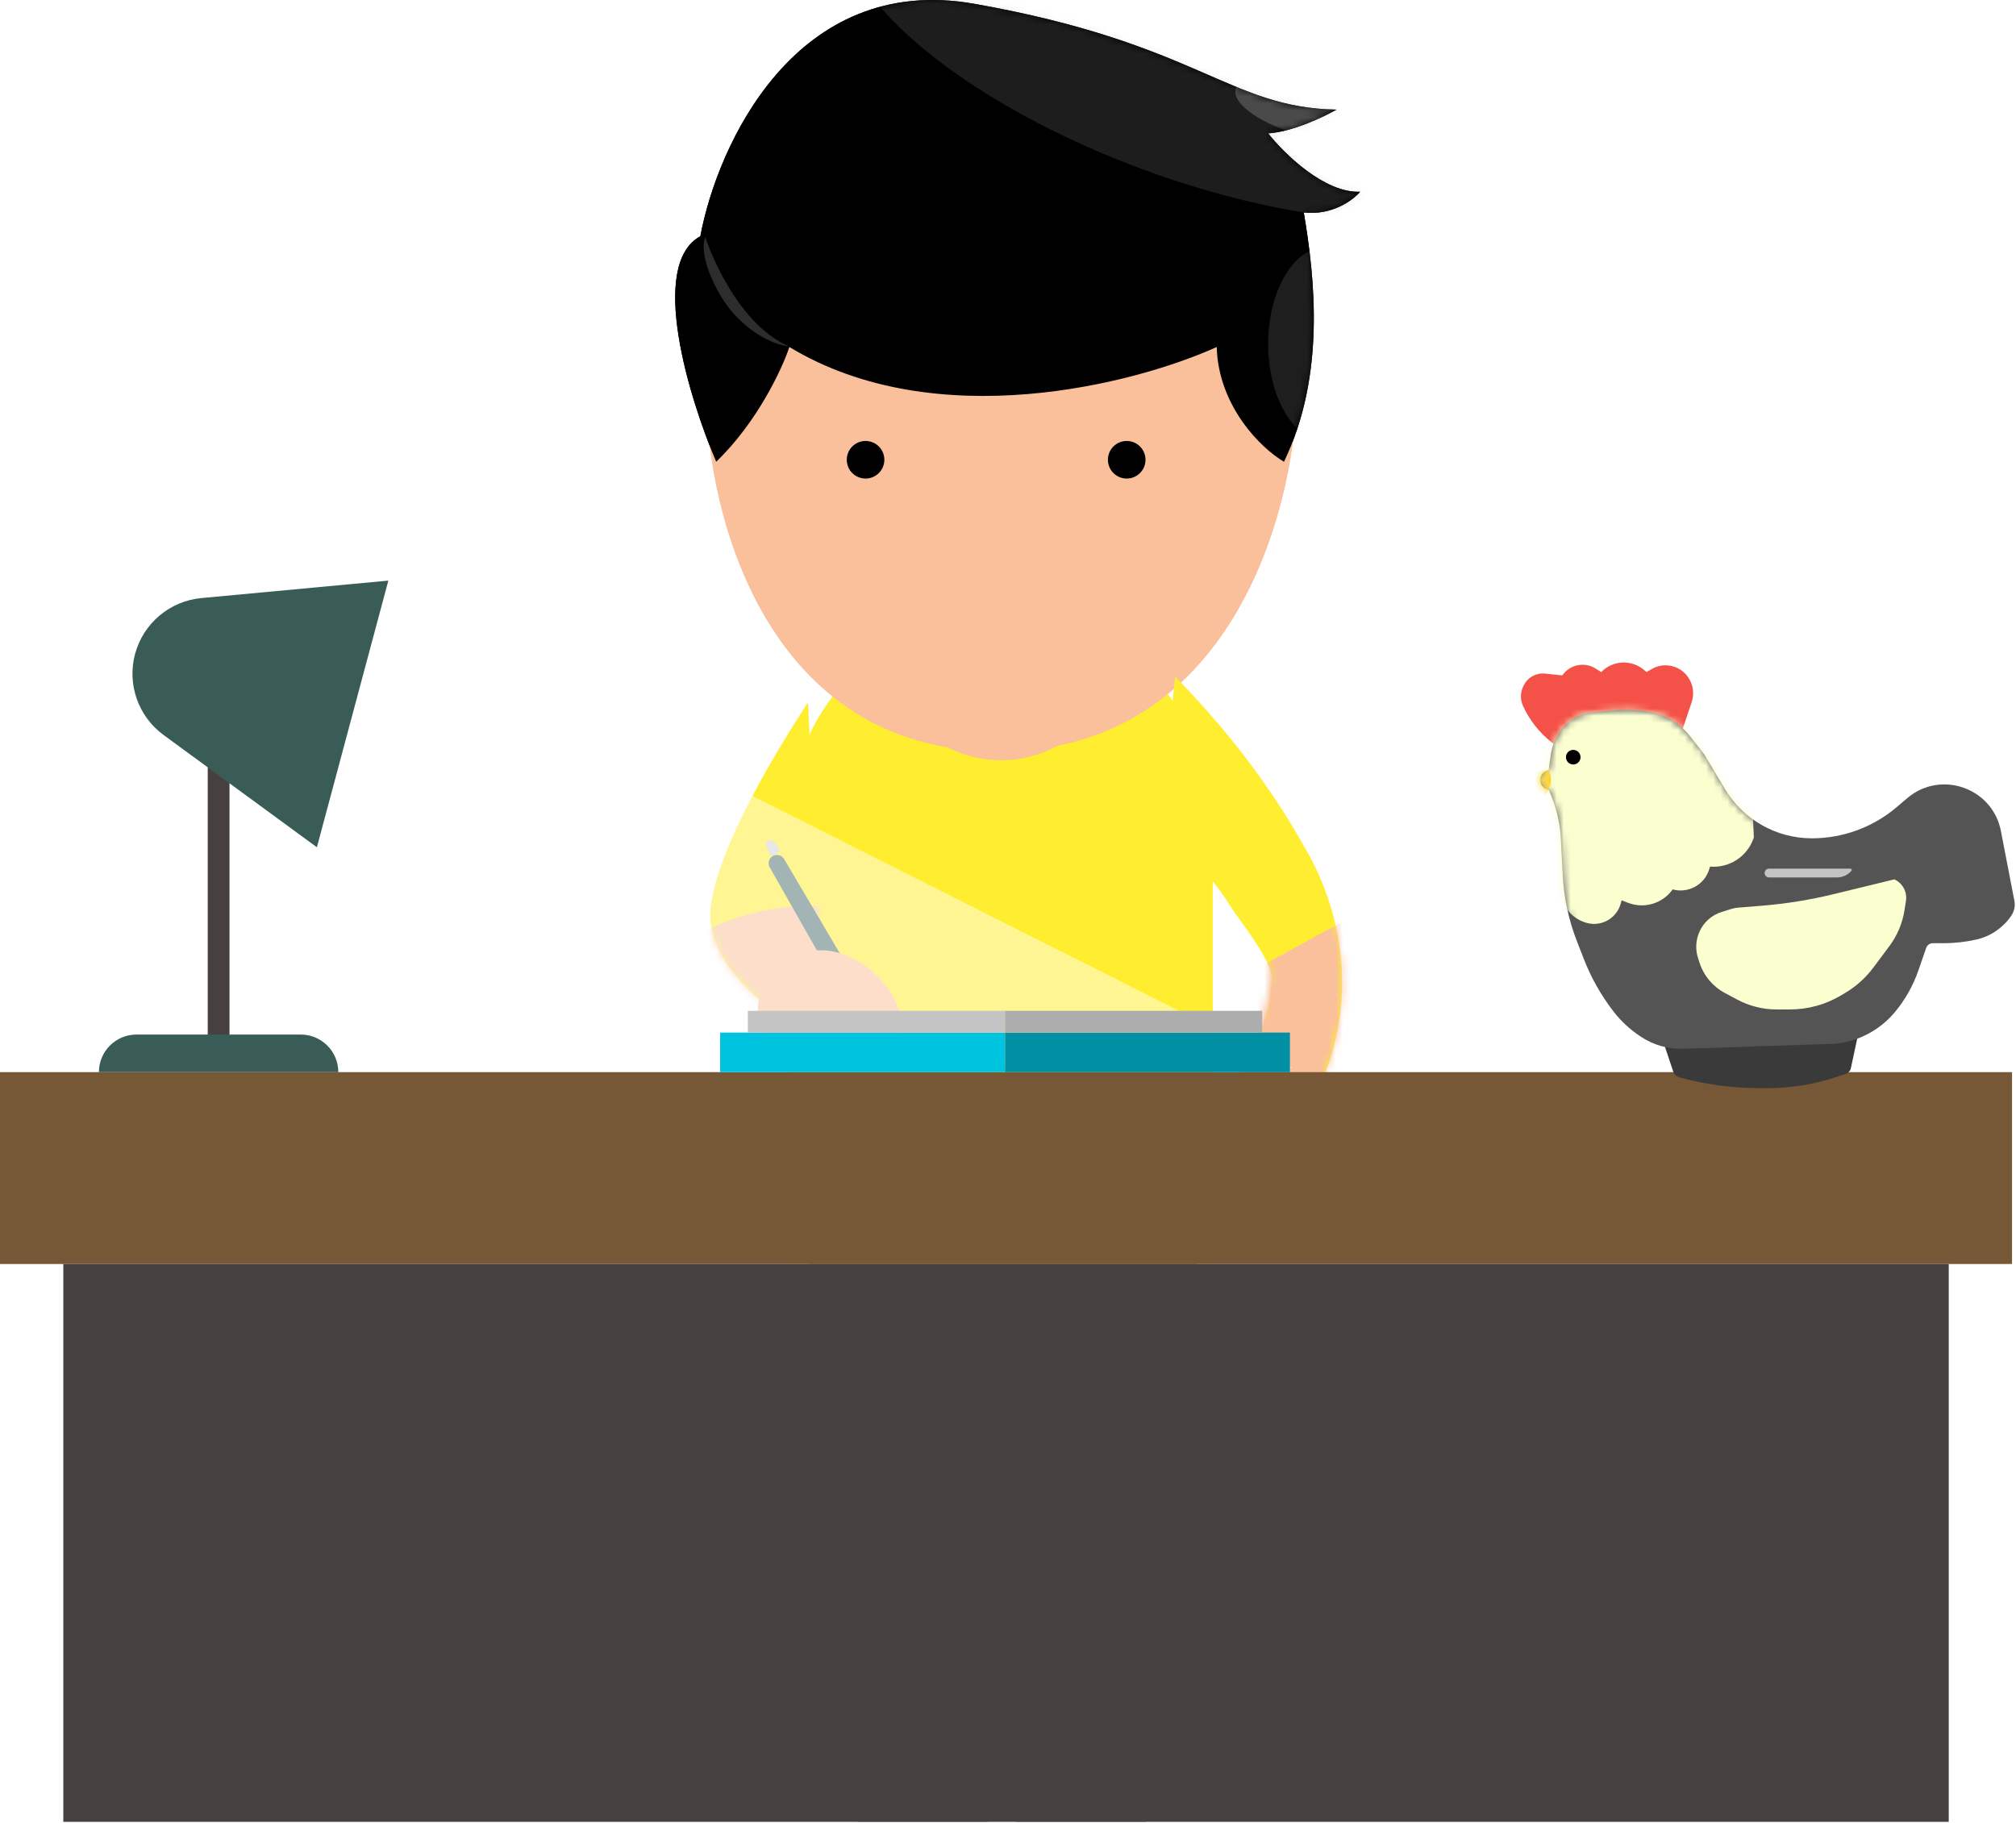 <svg width="283" height="256" viewBox="0 0 283 256" fill="none" xmlns="http://www.w3.org/2000/svg">
<path d="M112.479 166.911H141.85L138.642 255.783H120.413L112.479 166.911Z" fill="#7C7C7C"/>
<path d="M168.857 166.911H139.486L142.694 255.783H160.923L168.857 166.911Z" fill="#7C7C7C"/>
<path d="M110.812 115.79C110.812 99.378 124.117 86.074 140.529 86.074V86.074C156.941 86.074 170.245 99.378 170.245 115.79V177.445H110.812V115.79Z" fill="#FFEE2F"/>
<g filter="url(#filter0_i_113_410)">
<path d="M156.914 91.35C156.914 100.4 149.578 107.736 140.529 107.736V107.736C131.479 107.736 124.143 100.4 124.143 91.35L124.143 84.685L156.914 84.685L156.914 91.35Z" fill="#F9C09B"/>
</g>
<g filter="url(#filter1_d_113_410)">
<path d="M140.112 101.487C107.563 101.487 99.241 68.067 99.148 51.358L140.112 24.419L182.048 51.358C181.632 68.067 172.661 101.487 140.112 101.487Z" fill="#F9C09B"/>
</g>
<path d="M100.536 64.827C106.313 59.273 109.794 51.775 110.812 48.719C131.364 61.161 159.367 53.904 170.8 48.719C171.022 56.94 176.91 62.883 180.243 64.827C186.075 52.746 184.594 39.092 183.02 29.834C187.019 30.279 189.963 28.076 190.935 26.918C185.936 27.14 180.243 21.549 178.021 18.726C181.465 18.503 185.843 16.411 187.602 15.393C172.467 15.115 168.162 6.089 136.779 0.535C111.673 -3.909 100.675 20.438 98.314 33.167C90.983 37.166 96.741 55.94 100.536 64.827Z" fill="black"/>
<path d="M110.674 48.581C104.231 45.804 100.213 36.917 99.009 33.306C98.593 34.14 98.454 36.972 101.231 41.638C104.008 46.304 108.683 48.535 110.674 48.581Z" fill="#C4C4C4" fill-opacity="0.23"/>
<circle cx="121.505" cy="64.549" r="2.638" fill="black"/>
<circle cx="158.164" cy="64.549" r="2.638" fill="black"/>
<mask id="mask0_113_410" style="mask-type:alpha" maskUnits="userSpaceOnUse" x="94" y="0" width="97" height="65">
<path d="M100.536 64.827C106.313 59.273 109.794 51.775 110.812 48.719C131.364 61.161 159.367 53.904 170.8 48.719C171.022 56.94 176.91 62.883 180.243 64.827C186.075 52.746 184.594 39.092 183.02 29.834C187.019 30.279 189.963 28.076 190.935 26.918C185.936 27.14 180.243 21.549 178.021 18.726C181.465 18.503 185.843 16.411 187.602 15.393C172.467 15.115 168.162 6.089 136.779 0.535C111.673 -3.909 100.675 20.438 98.314 33.167C90.983 37.166 96.741 55.94 100.536 64.827Z" fill="black"/>
</mask>
<g mask="url(#mask0_113_410)">
<ellipse cx="167.565" cy="4.654" rx="52.073" ry="20.413" transform="rotate(20.241 167.565 4.654)" fill="#C4C4C4" fill-opacity="0.15"/>
</g>
<mask id="mask1_113_410" style="mask-type:alpha" maskUnits="userSpaceOnUse" x="94" y="0" width="97" height="65">
<path d="M100.536 64.827C106.313 59.273 109.794 51.775 110.812 48.719C131.364 61.161 159.367 53.904 170.8 48.719C171.022 56.94 176.91 62.883 180.243 64.827C186.075 52.746 184.594 39.092 183.02 29.834C187.019 30.279 189.963 28.076 190.935 26.918C185.936 27.14 180.243 21.549 178.021 18.726C181.465 18.503 185.843 16.411 187.602 15.393C172.467 15.115 168.162 6.089 136.779 0.535C111.673 -3.909 100.675 20.438 98.314 33.167C90.983 37.166 96.741 55.94 100.536 64.827Z" fill="black"/>
</mask>
<g mask="url(#mask1_113_410)">
<ellipse cx="184.089" cy="15.177" rx="10.97" ry="4.027" transform="rotate(14.161 184.089 15.177)" fill="white" fill-opacity="0.2"/>
</g>
<mask id="mask2_113_410" style="mask-type:alpha" maskUnits="userSpaceOnUse" x="94" y="0" width="97" height="65">
<path d="M100.536 64.827C106.313 59.273 109.794 51.775 110.812 48.719C131.364 61.161 159.367 53.904 170.8 48.719C171.022 56.94 176.91 62.883 180.243 64.827C186.075 52.746 184.594 39.092 183.02 29.834C187.019 30.279 189.963 28.076 190.935 26.918C185.936 27.14 180.243 21.549 178.021 18.726C181.465 18.503 185.843 16.411 187.602 15.393C172.467 15.115 168.162 6.089 136.779 0.535C111.673 -3.909 100.675 20.438 98.314 33.167C90.983 37.166 96.741 55.94 100.536 64.827Z" fill="black"/>
</mask>
<g mask="url(#mask2_113_410)">
<ellipse cx="186.075" cy="48.303" rx="8.054" ry="13.608" fill="white" fill-opacity="0.12"/>
</g>
<g filter="url(#filter2_d_113_410)">
<path d="M140.112 101.487C107.563 101.487 99.241 68.067 99.148 51.358L140.112 24.419L182.048 51.358C181.632 68.067 172.661 101.487 140.112 101.487Z" fill="#F9C09B"/>
</g>
<path d="M100.536 64.827C106.313 59.273 109.794 51.775 110.812 48.719C131.364 61.161 159.367 53.904 170.8 48.719C171.022 56.94 176.91 62.883 180.243 64.827C186.075 52.746 184.594 39.092 183.02 29.834C187.019 30.279 189.963 28.076 190.935 26.918C185.936 27.14 180.243 21.549 178.021 18.726C181.465 18.503 185.843 16.411 187.602 15.393C172.467 15.115 168.162 6.089 136.779 0.535C111.673 -3.909 100.675 20.438 98.314 33.167C90.983 37.166 96.741 55.94 100.536 64.827Z" fill="black"/>
<path d="M110.674 48.581C104.231 45.804 100.213 36.917 99.009 33.306C98.593 34.14 98.454 36.972 101.231 41.638C104.008 46.304 108.683 48.535 110.674 48.581Z" fill="#C4C4C4" fill-opacity="0.23"/>
<circle cx="121.505" cy="64.549" r="2.638" fill="black"/>
<circle cx="158.164" cy="64.549" r="2.638" fill="black"/>
<mask id="mask3_113_410" style="mask-type:alpha" maskUnits="userSpaceOnUse" x="94" y="0" width="97" height="65">
<path d="M100.536 64.827C106.313 59.273 109.794 51.775 110.812 48.719C131.364 61.161 159.367 53.904 170.8 48.719C171.022 56.94 176.91 62.883 180.243 64.827C186.075 52.746 184.594 39.092 183.02 29.834C187.019 30.279 189.963 28.076 190.935 26.918C185.936 27.14 180.243 21.549 178.021 18.726C181.465 18.503 185.843 16.411 187.602 15.393C172.467 15.115 168.162 6.089 136.779 0.535C111.673 -3.909 100.675 20.438 98.314 33.167C90.983 37.166 96.741 55.94 100.536 64.827Z" fill="black"/>
</mask>
<g mask="url(#mask3_113_410)">
<ellipse cx="167.565" cy="4.654" rx="52.073" ry="20.413" transform="rotate(20.241 167.565 4.654)" fill="#C4C4C4" fill-opacity="0.15"/>
</g>
<mask id="mask4_113_410" style="mask-type:alpha" maskUnits="userSpaceOnUse" x="94" y="0" width="97" height="65">
<path d="M100.536 64.827C106.313 59.273 109.794 51.775 110.812 48.719C131.364 61.161 159.367 53.904 170.8 48.719C171.022 56.94 176.91 62.883 180.243 64.827C186.075 52.746 184.594 39.092 183.02 29.834C187.019 30.279 189.963 28.076 190.935 26.918C185.936 27.14 180.243 21.549 178.021 18.726C181.465 18.503 185.843 16.411 187.602 15.393C172.467 15.115 168.162 6.089 136.779 0.535C111.673 -3.909 100.675 20.438 98.314 33.167C90.983 37.166 96.741 55.94 100.536 64.827Z" fill="black"/>
</mask>
<g mask="url(#mask4_113_410)">
<ellipse cx="184.089" cy="15.177" rx="10.97" ry="4.027" transform="rotate(14.161 184.089 15.177)" fill="white" fill-opacity="0.2"/>
</g>
<mask id="mask5_113_410" style="mask-type:alpha" maskUnits="userSpaceOnUse" x="94" y="0" width="97" height="65">
<path d="M100.536 64.827C106.313 59.273 109.794 51.775 110.812 48.719C131.364 61.161 159.367 53.904 170.8 48.719C171.022 56.94 176.91 62.883 180.243 64.827C186.075 52.746 184.594 39.092 183.02 29.834C187.019 30.279 189.963 28.076 190.935 26.918C185.936 27.14 180.243 21.549 178.021 18.726C181.465 18.503 185.843 16.411 187.602 15.393C172.467 15.115 168.162 6.089 136.779 0.535C111.673 -3.909 100.675 20.438 98.314 33.167C90.983 37.166 96.741 55.94 100.536 64.827Z" fill="black"/>
</mask>
<g mask="url(#mask5_113_410)">
<ellipse cx="186.075" cy="48.303" rx="8.054" ry="13.608" fill="white" fill-opacity="0.12"/>
</g>
<path d="M183.715 119.976C177.493 108.658 170.62 100.836 164.968 94.981L162.746 116.366C165.541 120.412 168.354 120.255 172.606 127.058C173.994 129.28 178.794 135.032 178.577 137.751C177.932 145.808 173.061 153.936 170.832 156.498C167.851 159.926 167.356 167.475 174.827 165.106C178.38 163.98 182.689 158.799 185.798 151.217C189.963 141.062 189.001 129.595 183.715 119.976Z" fill="#FFEE2F"/>
<mask id="mask6_113_410" style="mask-type:alpha" maskUnits="userSpaceOnUse" x="162" y="96" width="27" height="70">
<path d="M183.715 119.977C177.493 108.658 171.453 101.948 165.801 96.093L162.747 116.366C165.542 120.413 170.576 119.978 174.828 126.781C176.216 129.003 178.517 134.199 178.299 136.918C177.655 144.975 173.061 153.936 170.832 156.499C167.851 159.926 167.357 167.476 174.828 165.107C178.38 163.98 182.689 158.8 185.799 151.217C189.963 141.062 189.002 129.595 183.715 119.977Z" fill="#30094E"/>
</mask>
<g mask="url(#mask6_113_410)">
<path d="M191.213 127.891L176.216 136.084L164.691 152.331L163.441 167.05L188.158 169.828L191.213 127.891Z" fill="#F9C09B"/>
</g>
<path d="M99.745 127.598C100.571 119.025 109.501 104.626 113.427 98.591L115.652 146.258C110.006 143.61 98.919 136.171 99.745 127.598Z" fill="#FFEE2F"/>
<mask id="mask7_113_410" style="mask-type:alpha" maskUnits="userSpaceOnUse" x="99" y="98" width="17" height="49">
<path d="M99.745 127.598C100.571 119.025 109.501 104.626 113.427 98.591L115.652 146.258C110.006 143.61 98.919 136.171 99.745 127.598Z" fill="#90DF83"/>
</mask>
<g mask="url(#mask7_113_410)">
<path d="M114.54 127.154C108.16 127.006 102.36 129.071 100.258 130.122C99.269 130.431 97.439 132.385 98.032 137.726C98.626 143.068 110.274 147.371 116.024 148.855C118.188 141.683 120.92 127.302 114.54 127.154Z" fill="#F9C09B"/>
</g>
<path d="M108.481 120.186C109.035 119.867 109.742 120.052 110.068 120.603L122.877 142.282L120.484 143.663L108.05 121.771C107.734 121.214 107.926 120.507 108.481 120.186V120.186Z" fill="#4D726F"/>
<g filter="url(#filter3_d_113_410)">
<path d="M107.831 119.007C108.097 118.853 108.437 118.919 108.627 119.161L109.485 120.254V120.254C109.314 120.849 108.704 121.201 108.104 121.051V121.051L107.57 119.784C107.449 119.496 107.56 119.163 107.831 119.007V119.007Z" fill="#D3D3D3"/>
</g>
<path d="M124.805 148.437L122.89 142.303L120.497 143.684L124.805 148.437Z" fill="#A9A9A9"/>
<mask id="mask8_113_410" style="mask-type:alpha" maskUnits="userSpaceOnUse" x="120" y="142" width="5" height="7">
<path d="M124.805 148.436L122.889 142.302L120.496 143.684L124.805 148.436Z" fill="#A9A9A9"/>
</mask>
<g mask="url(#mask8_113_410)">
<circle cx="124.34" cy="147.631" r="2.046" transform="rotate(150 124.34 147.631)" fill="#444444"/>
</g>
<g filter="url(#filter4_d_113_410)">
<path d="M126.363 144.532C126.363 149.497 120.291 150.525 115.337 150.525C110.383 150.525 106.367 147.999 106.367 143.033C106.367 138.068 110.383 134.417 115.337 134.417C120.291 134.417 126.363 139.566 126.363 144.532Z" fill="#F9C09B"/>
</g>
<rect y="150.525" width="282.444" height="26.939" fill="#775836"/>
<rect x="8.887" y="177.465" width="264.67" height="78.318" fill="#474040"/>
<path d="M39.575 109.006L50.823 84.15L181.492 149.97L83.594 149.97L39.575 109.006Z" fill="white" fill-opacity="0.48"/>
<path d="M29.161 104.424H32.216V148.026H29.161V104.424Z" fill="#474040"/>
<path d="M22.958 103.189C19.408 100.589 17.82 96.076 18.958 91.826V91.826C20.113 87.517 23.827 84.382 28.268 83.968L54.515 81.517L44.484 118.954L22.958 103.189Z" fill="#395C56"/>
<path d="M13.886 150.526C13.886 147.611 16.249 145.249 19.163 145.249H42.214C45.128 145.249 47.491 147.611 47.491 150.526V150.526H13.886V150.526Z" fill="#395C56"/>
<rect x="101.091" y="144.971" width="39.992" height="5.554" fill="#00C4DF"/>
<rect x="141.083" y="144.971" width="39.992" height="5.554" fill="#008FA3"/>
<rect x="104.979" y="141.916" width="36.104" height="3.055" fill="#C4C4C4"/>
<rect x="141.083" y="141.916" width="36.104" height="3.055" fill="#ADADAD"/>
<path d="M259.819 149.972L261.059 144.198H232.8L234.863 150.393C235.006 150.823 235.354 151.152 235.791 151.272C239.444 152.269 243.213 152.775 247 152.775H248.134C251.547 152.775 254.937 152.204 258.162 151.086L259.128 150.751C259.479 150.63 259.741 150.334 259.819 149.972Z" fill="#3A3A3A"/>
<path d="M237.467 98.601L235.703 103.83L218.67 104.897L217.77 104.184C216.061 102.83 214.698 101.089 213.792 99.105C213.394 98.234 213.41 97.23 213.834 96.371L213.923 96.191C214.467 95.089 215.64 94.442 216.863 94.57L219.311 94.826C220.36 93.301 222.426 92.876 223.992 93.864L224.775 94.357C226.405 92.68 229.06 92.564 230.829 94.093L231.135 94.357L231.839 93.943C233.601 92.906 235.866 93.422 237.004 95.121C237.691 96.146 237.862 97.432 237.467 98.601Z" fill="#F45148"/>
<path d="M267.732 112.059L266.25 113.32C262.926 116.146 258.706 117.698 254.343 117.698C249.347 117.698 244.719 115.073 242.155 110.786L239.245 105.921L237.212 103.323C235.854 101.587 233.91 100.404 231.744 99.995C229.924 99.652 228.065 99.57 226.222 99.754L223.509 100.023C222.065 100.167 220.719 100.815 219.706 101.854C218.617 102.971 217.911 104.407 217.693 105.952L217.389 108.097L217.026 108.26C215.774 108.823 216.031 110.671 217.389 110.871C218.404 113.041 218.988 115.387 219.109 117.779L219.366 122.837C219.527 126.019 220.198 129.154 221.354 132.123L222.342 134.663C223.361 137.279 224.747 139.736 226.46 141.96C227.492 143.301 228.733 144.466 230.135 145.413L230.287 145.515C232.059 146.711 234.163 147.317 236.3 147.246L256.961 146.562C259.004 146.494 260.998 145.908 262.753 144.859L262.801 144.83C264.021 144.101 265.108 143.169 266.016 142.076C267.452 140.347 268.563 138.372 269.298 136.248L270.387 133.095C270.527 132.691 270.907 132.42 271.335 132.42H272.885C274.444 132.42 275.998 132.242 277.516 131.889C278.79 131.593 279.969 130.984 280.948 130.117L281.129 129.956C281.521 129.608 281.873 129.218 282.178 128.791L282.297 128.625C282.746 127.996 282.917 127.211 282.771 126.453L280.883 116.676C279.711 110.611 272.438 108.057 267.732 112.059Z" fill="#545454"/>
<mask id="mask9_113_410" style="mask-type:alpha" maskUnits="userSpaceOnUse" x="216" y="99" width="67" height="49">
<path d="M267.732 112.06L266.25 113.32C262.926 116.147 258.706 117.698 254.343 117.698C249.347 117.698 244.719 115.074 242.155 110.786L239.245 105.921L237.212 103.323C235.854 101.587 233.91 100.404 231.744 99.996C229.924 99.652 228.065 99.571 226.222 99.754L223.509 100.024C222.065 100.167 220.719 100.815 219.706 101.854C218.617 102.972 217.911 104.407 217.693 105.952L217.389 108.097L217.026 108.261C215.774 108.823 216.031 110.672 217.389 110.871C218.404 113.041 218.988 115.387 219.109 117.779L219.366 122.837C219.527 126.019 220.198 129.154 221.354 132.124L222.342 134.664C223.361 137.28 224.747 139.737 226.46 141.961C227.492 143.301 228.733 144.467 230.135 145.413L230.287 145.515C232.059 146.711 234.163 147.317 236.3 147.247L256.961 146.562C259.004 146.495 260.998 145.909 262.753 144.859L262.801 144.83C264.021 144.101 265.108 143.17 266.016 142.076C267.452 140.347 268.563 138.373 269.298 136.249L270.387 133.096C270.527 132.691 270.907 132.42 271.335 132.42H272.885C274.444 132.42 275.998 132.242 277.516 131.89C278.79 131.594 279.969 130.984 280.948 130.117L281.129 129.956C281.521 129.609 281.873 129.218 282.178 128.792L282.297 128.625C282.746 127.997 282.917 127.212 282.771 126.454L280.883 116.677C279.711 110.611 272.438 108.058 267.732 112.06Z" fill="#484848"/>
</mask>
<g mask="url(#mask9_113_410)">
<path d="M246.126 117.781L246.202 117.571L244.794 85.737L210.003 86.42L202.96 108.354L219.394 126.83L219.861 127.517C220.551 128.533 221.584 129.266 222.771 129.583C224.842 130.137 226.97 128.904 227.52 126.831L227.633 126.404L228.556 126.758C230.826 127.629 233.398 126.851 234.805 124.868C236.976 125.464 239.231 124.242 239.917 122.098L240.055 121.667C242.725 121.894 245.214 120.3 246.126 117.781Z" fill="#FBFFD0"/>
</g>
<mask id="mask10_113_410" style="mask-type:alpha" maskUnits="userSpaceOnUse" x="216" y="99" width="31" height="31">
<mask id="mask11_113_410" style="mask-type:alpha" maskUnits="userSpaceOnUse" x="216" y="99" width="67" height="49">
<path d="M267.731 112.06L266.249 113.32C262.925 116.147 258.705 117.699 254.342 117.699C249.346 117.699 244.718 115.074 242.154 110.786L239.244 105.921L237.211 103.323C235.853 101.587 233.909 100.404 231.743 99.996C229.923 99.652 228.064 99.571 226.221 99.754L223.508 100.024C222.064 100.167 220.718 100.815 219.705 101.854C218.616 102.972 217.911 104.407 217.692 105.952L217.388 108.097L217.025 108.261C215.773 108.823 216.03 110.672 217.388 110.871C218.403 113.041 218.987 115.387 219.109 117.78L219.365 122.837C219.526 126.019 220.197 129.155 221.353 132.124L222.342 134.664C223.36 137.28 224.746 139.737 226.459 141.961C227.491 143.301 228.732 144.467 230.134 145.413L230.286 145.515C232.058 146.712 234.162 147.317 236.299 147.247L256.96 146.563C259.004 146.495 260.997 145.909 262.752 144.859L262.8 144.83C264.02 144.101 265.107 143.17 266.015 142.076C267.451 140.347 268.563 138.373 269.297 136.249L270.386 133.096C270.526 132.692 270.907 132.42 271.334 132.42H272.884C274.443 132.42 275.997 132.242 277.515 131.89C278.789 131.594 279.969 130.985 280.947 130.117L281.128 129.956C281.521 129.609 281.872 129.218 282.177 128.792L282.296 128.625C282.745 127.997 282.916 127.212 282.77 126.454L280.882 116.677C279.71 110.611 272.437 108.058 267.731 112.06Z" fill="#484848"/>
</mask>
<g mask="url(#mask11_113_410)">
<path d="M246.126 117.781L246.202 117.571L244.793 85.738L210.003 86.42L202.959 108.354L219.394 126.831L219.861 127.517C220.551 128.533 221.584 129.267 222.77 129.583C224.842 130.137 226.969 128.904 227.519 126.831L227.633 126.404L228.556 126.758C230.826 127.629 233.398 126.851 234.804 124.868C236.976 125.464 239.231 124.242 239.917 122.098L240.055 121.667C242.725 121.894 245.214 120.3 246.126 117.781Z" fill="#E7E9D4"/>
</g>
</mask>
<g mask="url(#mask10_113_410)">
<path d="M217.005 111.639L217.427 110.762C217.833 109.917 217.819 108.931 217.389 108.098L211.754 108.78V110.999L217.005 111.639Z" fill="#FFD231"/>
</g>
<path d="M243.116 127.593L241.7 128.03C240.303 128.461 239.159 129.474 238.564 130.81C238.04 131.984 237.971 133.311 238.369 134.533L238.573 135.161C239.168 136.989 240.448 138.516 242.145 139.421L243.875 140.344C245.571 141.25 247.465 141.723 249.388 141.723H251.292C253.8 141.723 256.262 141.045 258.417 139.762L259.062 139.377C260.577 138.475 261.9 137.284 262.956 135.871L265.216 132.847C266.326 131.362 267.057 129.629 267.346 127.797L267.552 126.488C267.751 125.228 267.085 123.989 265.925 123.46L257.413 125.533C254.1 126.34 250.728 126.884 247.329 127.161L243.928 127.437C243.652 127.459 243.38 127.512 243.116 127.593Z" fill="#FBFFD0"/>
<g filter="url(#filter5_i_113_410)">
<path d="M248.329 119.192H257.875C258.649 119.192 259.385 118.855 259.89 118.269C259.996 118.146 259.909 117.955 259.746 117.955H248.329C248.121 117.955 247.926 118.06 247.812 118.234C247.542 118.646 247.837 119.192 248.329 119.192Z" fill="#C4C4C4"/>
</g>
<ellipse cx="220.847" cy="106.305" rx="1.024" ry="1.024" fill="black"/>
<defs>
<filter id="filter0_i_113_410" x="124.143" y="83.685" width="32.771" height="24.051" filterUnits="userSpaceOnUse" color-interpolation-filters="sRGB">
<feFlood flood-opacity="0" result="BackgroundImageFix"/>
<feBlend mode="normal" in="SourceGraphic" in2="BackgroundImageFix" result="shape"/>
<feColorMatrix in="SourceAlpha" type="matrix" values="0 0 0 0 0 0 0 0 0 0 0 0 0 0 0 0 0 0 127 0" result="hardAlpha"/>
<feOffset dy="-1"/>
<feGaussianBlur stdDeviation="2"/>
<feComposite in2="hardAlpha" operator="arithmetic" k2="-1" k3="1"/>
<feColorMatrix type="matrix" values="0 0 0 0 0 0 0 0 0 0 0 0 0 0 0 0 0 0 0.25 0"/>
<feBlend mode="normal" in2="shape" result="effect1_innerShadow_113_410"/>
</filter>
<filter id="filter1_d_113_410" x="95.148" y="24.419" width="90.9" height="85.068" filterUnits="userSpaceOnUse" color-interpolation-filters="sRGB">
<feFlood flood-opacity="0" result="BackgroundImageFix"/>
<feColorMatrix in="SourceAlpha" type="matrix" values="0 0 0 0 0 0 0 0 0 0 0 0 0 0 0 0 0 0 127 0" result="hardAlpha"/>
<feOffset dy="4"/>
<feGaussianBlur stdDeviation="2"/>
<feComposite in2="hardAlpha" operator="out"/>
<feColorMatrix type="matrix" values="0 0 0 0 0 0 0 0 0 0 0 0 0 0 0 0 0 0 0.25 0"/>
<feBlend mode="normal" in2="BackgroundImageFix" result="effect1_dropShadow_113_410"/>
<feBlend mode="normal" in="SourceGraphic" in2="effect1_dropShadow_113_410" result="shape"/>
</filter>
<filter id="filter2_d_113_410" x="95.148" y="24.419" width="90.9" height="85.068" filterUnits="userSpaceOnUse" color-interpolation-filters="sRGB">
<feFlood flood-opacity="0" result="BackgroundImageFix"/>
<feColorMatrix in="SourceAlpha" type="matrix" values="0 0 0 0 0 0 0 0 0 0 0 0 0 0 0 0 0 0 127 0" result="hardAlpha"/>
<feOffset dy="4"/>
<feGaussianBlur stdDeviation="2"/>
<feComposite in2="hardAlpha" operator="out"/>
<feColorMatrix type="matrix" values="0 0 0 0 0 0 0 0 0 0 0 0 0 0 0 0 0 0 0.25 0"/>
<feBlend mode="normal" in2="BackgroundImageFix" result="effect1_dropShadow_113_410"/>
<feBlend mode="normal" in="SourceGraphic" in2="effect1_dropShadow_113_410" result="shape"/>
</filter>
<filter id="filter3_d_113_410" x="107.521" y="117.924" width="1.963" height="3.161" filterUnits="userSpaceOnUse" color-interpolation-filters="sRGB">
<feFlood flood-opacity="0" result="BackgroundImageFix"/>
<feColorMatrix in="SourceAlpha" type="matrix" values="0 0 0 0 0 0 0 0 0 0 0 0 0 0 0 0 0 0 127 0" result="hardAlpha"/>
<feOffset dy="-1"/>
<feComposite in2="hardAlpha" operator="out"/>
<feColorMatrix type="matrix" values="0 0 0 0 0 0 0 0 0 0 0 0 0 0 0 0 0 0 0.25 0"/>
<feBlend mode="normal" in2="BackgroundImageFix" result="effect1_dropShadow_113_410"/>
<feBlend mode="normal" in="SourceGraphic" in2="effect1_dropShadow_113_410" result="shape"/>
</filter>
<filter id="filter4_d_113_410" x="102.367" y="129.417" width="27.996" height="24.108" filterUnits="userSpaceOnUse" color-interpolation-filters="sRGB">
<feFlood flood-opacity="0" result="BackgroundImageFix"/>
<feColorMatrix in="SourceAlpha" type="matrix" values="0 0 0 0 0 0 0 0 0 0 0 0 0 0 0 0 0 0 127 0" result="hardAlpha"/>
<feOffset dy="-1"/>
<feGaussianBlur stdDeviation="2"/>
<feComposite in2="hardAlpha" operator="out"/>
<feColorMatrix type="matrix" values="0 0 0 0 0 0 0 0 0 0 0 0 0 0 0 0 0 0 0.25 0"/>
<feBlend mode="normal" in2="BackgroundImageFix" result="effect1_dropShadow_113_410"/>
<feBlend mode="normal" in="SourceGraphic" in2="effect1_dropShadow_113_410" result="shape"/>
</filter>
<filter id="filter5_i_113_410" x="247.71" y="117.955" width="12.227" height="5.237" filterUnits="userSpaceOnUse" color-interpolation-filters="sRGB">
<feFlood flood-opacity="0" result="BackgroundImageFix"/>
<feBlend mode="normal" in="SourceGraphic" in2="BackgroundImageFix" result="shape"/>
<feColorMatrix in="SourceAlpha" type="matrix" values="0 0 0 0 0 0 0 0 0 0 0 0 0 0 0 0 0 0 127 0" result="hardAlpha"/>
<feOffset dy="4"/>
<feGaussianBlur stdDeviation="2"/>
<feComposite in2="hardAlpha" operator="arithmetic" k2="-1" k3="1"/>
<feColorMatrix type="matrix" values="0 0 0 0 0 0 0 0 0 0 0 0 0 0 0 0 0 0 0.25 0"/>
<feBlend mode="normal" in2="shape" result="effect1_innerShadow_113_410"/>
</filter>
</defs>
</svg>
